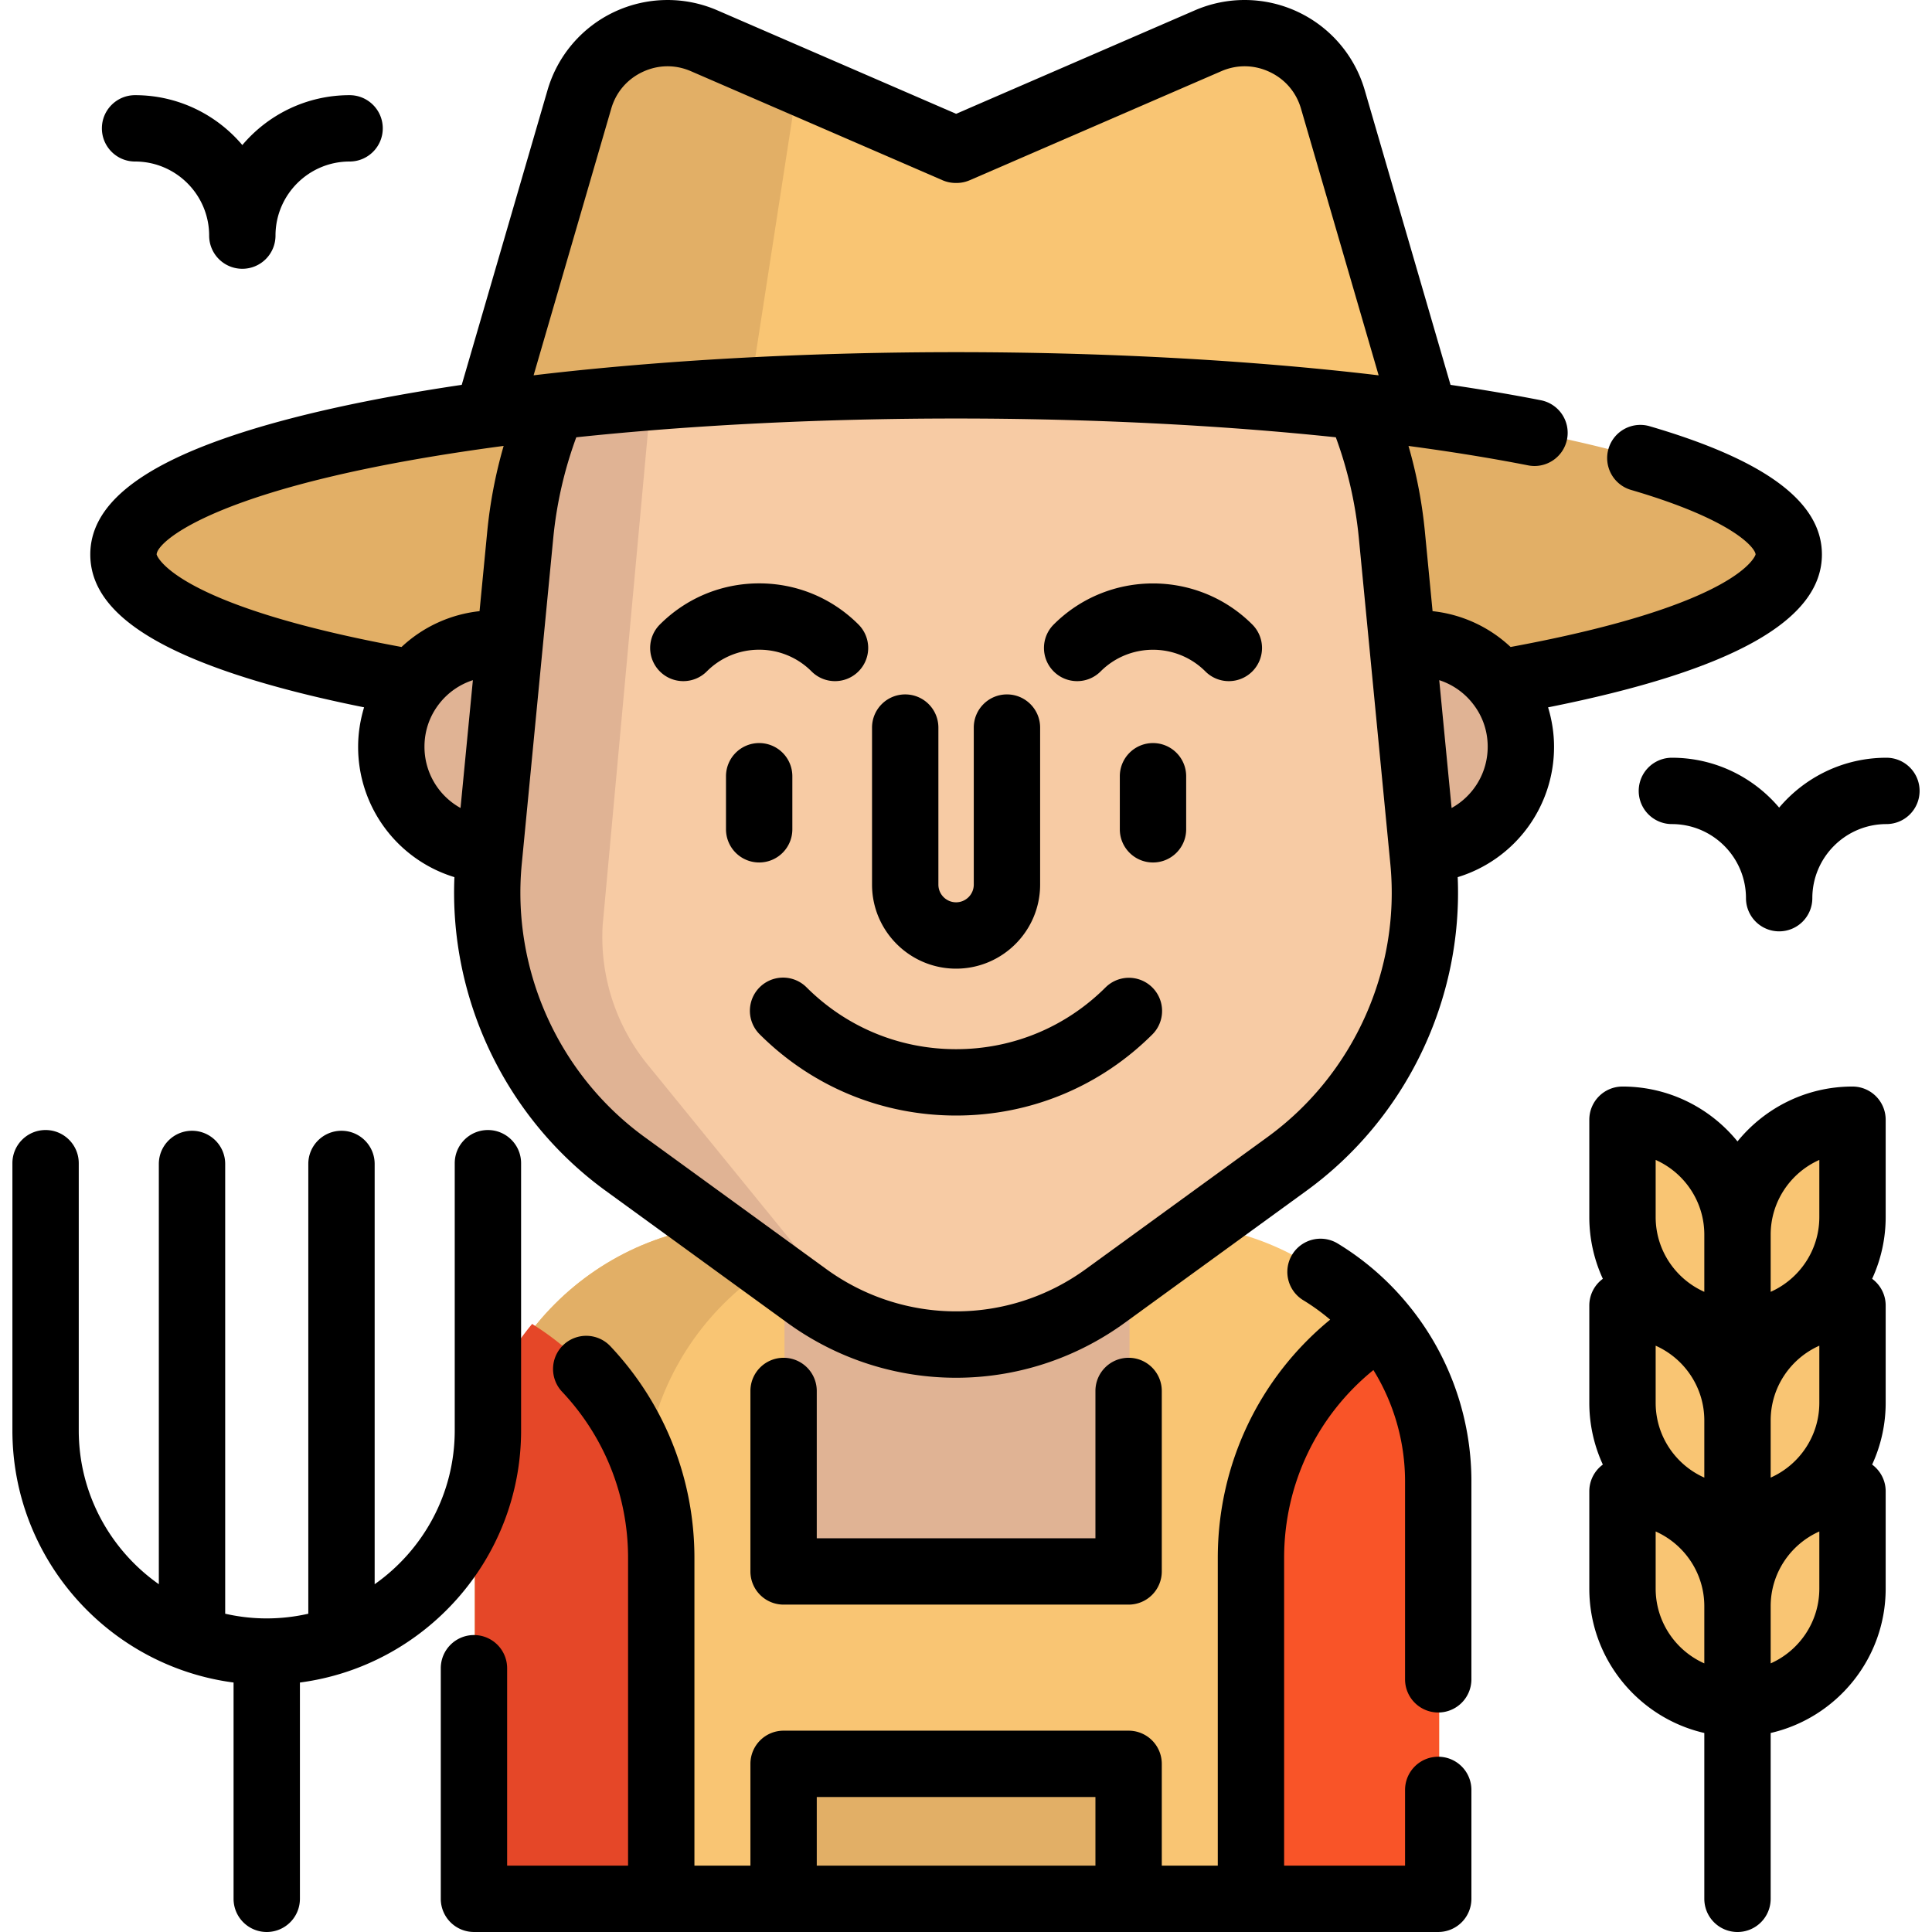<svg xmlns="http://www.w3.org/2000/svg" viewBox="0 0 512.002 512.002" style="enable-background:new 0 0 512.002 512.002" xml:space="preserve"><path style="fill:#f9c573" d="M430.218 345.972v25.789c0 16.832 13.646 30.478 30.478 30.478V376.45c0-16.833-13.646-30.478-30.478-30.478z"/><path style="fill:#f9c573" d="M430.218 395.205v25.789c0 16.832 13.646 30.478 30.478 30.478v-25.789c0-16.833-13.646-30.478-30.478-30.478zM430.218 296.739v25.789c0 16.832 13.646 30.478 30.478 30.478v-25.789c0-16.834-13.646-30.478-30.478-30.478zM491.173 345.972v25.789c0 16.832-13.646 30.478-30.478 30.478V376.45c.001-16.833 13.647-30.478 30.478-30.478z"/><path style="fill:#f9c573" d="M491.173 395.205v25.789c0 16.832-13.646 30.478-30.478 30.478v-25.789c.001-16.833 13.647-30.478 30.478-30.478zM491.173 296.739v25.789c0 16.832-13.646 30.478-30.478 30.478v-25.789c.001-16.834 13.647-30.478 30.478-30.478z"/><path style="fill:#e0b394" d="M130.044 225.211c-14.536-.645-26.105-12.637-26.105-27.324 0-15.098 12.238-27.348 27.348-27.348 1.36 0 2.696.094 4.009.293l-5.252 54.379zM377.172 225.211c14.536-.645 26.117-12.637 26.117-27.324 0-15.098-12.25-27.348-27.36-27.348-1.36 0-2.708.105-4.009.293l5.252 54.379z"/><path style="fill:#f9c573" d="M308.893 324.299H198.342c-40.038 0-72.497 32.458-72.497 72.497v106.415h255.544V396.796c.001-40.04-32.457-72.497-72.496-72.497z"/><path style="fill:#e0b394" d="M299.336 306.717v109.731h-91.433V306.717"/><path style="fill:#e2af66" d="M243.011 324.299h-44.669c-40.038 0-72.497 32.458-72.497 72.497v106.415h44.669V396.796c0-40.04 32.459-72.497 72.497-72.497z"/><path style="fill:#f7cba4" d="m214.051 343.424-48.118-34.96a88.722 88.722 0 0 1-36.161-80.31l8.346-86.367c5.749-59.484 55.736-104.874 115.497-104.874s109.748 45.39 115.497 104.874l8.346 86.367a88.72 88.72 0 0 1-36.161 80.31l-48.118 34.96c-23.593 17.139-55.537 17.139-79.128 0z"/><path style="fill:#e0b394" d="M159.716 245.174a53.557 53.557 0 0 0 12.461 37.628l50.292 61.799c2.626 3.13 5.603 5.756 8.827 7.854a66.86 66.86 0 0 1-17.243-9.038l-48.12-34.956a88.712 88.712 0 0 1-36.151-80.309l8.334-86.369C143.813 82.88 192.882 37.796 251.88 36.941c-36.339.879-77.487 35.131-79.632 71.611l-12.532 136.622z"/><path style="fill:#e2af66" d="M474.278 146.943c0 13.598-29.81 25.789-76.874 34.018-4.994-6.342-12.766-10.421-21.475-10.421-1.36 0-2.708.105-4.009.293l-2.813-29.048a115.836 115.836 0 0 0-8.616-34.065c67.86 7.643 113.787 22.343 113.787 39.223zM146.725 107.721a115.859 115.859 0 0 0-8.616 34.065l-2.813 29.048a26.714 26.714 0 0 0-4.009-.293c-8.71 0-16.47 4.079-21.475 10.421-47.053-8.229-76.851-20.42-76.851-34.018 0-16.881 45.916-31.581 113.764-39.223z"/><path style="fill:#f9c573" d="M377.781 109.889H129.458l24.324-83.556c4.091-14.067 19.6-21.358 33.045-15.532l24.652 10.679 42.024 18.216h.234l66.664-28.895c13.445-5.826 28.966 1.465 33.057 15.532l24.323 83.556z"/><path style="fill:#e2af66" d="m211.478 21.48-13.668 88.409h-68.352l24.324-83.556c4.091-14.067 19.6-21.358 33.045-15.532l24.651 10.679z"/><path style="fill:#f95428" d="M381.392 392.558v110.646H331.76v-90.331a72.996 72.996 0 0 1 34.205-61.846l.234-.188c9.484 11.289 15.193 25.836 15.193 41.719z"/><path style="fill:#e54728" d="M125.846 392.558v110.646h49.632v-90.331a72.996 72.996 0 0 0-34.205-61.846l-.234-.188c-9.484 11.289-15.193 25.836-15.193 41.719z"/><path style="fill:#e2af66" d="M207.905 467.436h91.433V503.2h-91.433z"/><path d="M293.046 261.613c-10.597 10.597-24.687 16.433-39.673 16.433-14.987 0-29.077-5.836-39.673-16.433a8.792 8.792 0 0 0-12.434 12.433c13.918 13.919 32.422 21.583 52.106 21.583 19.683 0 38.187-7.665 52.106-21.583a8.792 8.792 0 0 0-12.432-12.433zM209.981 219.774v-14.062a8.792 8.792 0 0 0-8.792-8.792 8.791 8.791 0 0 0-8.792 8.792v14.062a8.792 8.792 0 0 0 8.792 8.792 8.791 8.791 0 0 0 8.792-8.792zM279.241 165.502c-3.435 3.433-3.435 8.999-.001 12.433s9 3.435 12.433 0c7.656-7.655 20.113-7.655 27.769 0a8.762 8.762 0 0 0 6.216 2.575 8.791 8.791 0 0 0 6.216-15.008c-14.512-14.511-38.122-14.511-52.633 0zM215.073 177.934a8.764 8.764 0 0 0 6.217 2.575c2.249 0 4.5-.858 6.216-2.575a8.79 8.79 0 0 0 .001-12.433c-7.03-7.03-16.376-10.9-26.318-10.9-9.94 0-19.287 3.872-26.316 10.9a8.791 8.791 0 0 0 .001 12.433c3.432 3.435 8.999 3.433 12.433 0a19.5 19.5 0 0 1 13.883-5.751 19.513 19.513 0 0 1 13.883 5.751zM35.792 42.805c10.827 0 19.635 8.808 19.635 19.635a8.792 8.792 0 0 0 8.792 8.792 8.791 8.791 0 0 0 8.792-8.792c0-10.827 8.808-19.635 19.635-19.635 4.856 0 8.792-3.936 8.792-8.792s-3.935-8.792-8.792-8.792c-11.386 0-21.593 5.139-28.426 13.219-6.833-8.08-17.041-13.219-28.426-13.219-4.857 0-8.792 3.936-8.792 8.792s3.934 8.792 8.79 8.792zM499.921 200.808c-11.386 0-21.593 5.139-28.426 13.219-6.833-8.08-17.041-13.219-28.426-13.219a8.791 8.791 0 0 0-8.792 8.792 8.792 8.792 0 0 0 8.792 8.792c10.827 0 19.635 8.808 19.635 19.635a8.792 8.792 0 0 0 8.792 8.792 8.791 8.791 0 0 0 8.792-8.792c0-10.827 8.808-19.635 19.635-19.635a8.791 8.791 0 0 0 8.792-8.792c-.003-4.856-3.939-8.792-8.794-8.792zM305.557 196.921a8.791 8.791 0 0 0-8.792 8.792v14.062c0 4.855 3.935 8.792 8.792 8.792s8.792-3.936 8.792-8.792v-14.062a8.791 8.791 0 0 0-8.792-8.792zM253.373 256.704c12.281 0 22.272-9.991 22.272-22.272v-41.614c0-4.855-3.935-8.792-8.792-8.792s-8.792 3.936-8.792 8.792v41.614c0 2.586-2.103 4.689-4.689 4.689s-4.689-2.103-4.689-4.689v-41.614a8.792 8.792 0 0 0-8.792-8.792 8.791 8.791 0 0 0-8.792 8.792v41.614c.002 12.281 9.994 22.272 22.274 22.272z"/><path d="M482.828 146.943c0-13.891-14.933-25.008-45.652-33.987a8.789 8.789 0 0 0-10.906 5.972 8.792 8.792 0 0 0 5.972 10.905c27.402 8.01 33.003 15.533 33.003 17.11 0 .128-3.902 13.24-64.923 24.516a35.722 35.722 0 0 0-20.673-9.494l-2.031-21.026a125.302 125.302 0 0 0-4.352-22.757c11.318 1.511 21.945 3.231 31.702 5.145 4.763.938 9.385-2.171 10.319-6.935a8.792 8.792 0 0 0-6.935-10.32c-7.52-1.475-15.533-2.836-23.946-4.079l-22.741-78.118A33.136 33.136 0 0 0 343.948 3.15a33.149 33.149 0 0 0-27.278-.418l-63.286 27.43-63.299-27.43a33.149 33.149 0 0 0-27.268.417 33.13 33.13 0 0 0-17.713 20.725l-22.74 78.117c-24.411 3.613-45.235 8.218-61.018 13.549-25.178 8.502-37.418 18.775-37.418 31.405 0 10.625 8.529 19.486 26.077 27.089 11.691 5.065 27.3 9.563 46.482 13.415-1.02 3.371-1.58 6.887-1.58 10.44a36.067 36.067 0 0 0 25.519 34.564c-1.381 32.448 13.673 63.928 40.09 83.123l48.122 34.969c13.38 9.718 29.057 14.577 44.733 14.577s31.352-4.86 44.726-14.578l48.118-34.967c26.431-19.206 41.486-50.687 40.093-83.123a36.07 36.07 0 0 0 25.531-34.564c0-3.553-.562-7.067-1.579-10.435 48.789-9.739 72.568-23.028 72.568-40.512zM161.987 28.786c1.262-4.345 4.215-7.798 8.311-9.724 4.099-1.926 8.643-1.995 12.795-.196l66.676 28.894a8.794 8.794 0 0 0 3.496.726h.234a8.76 8.76 0 0 0 3.496-.726l66.664-28.894c4.153-1.802 8.703-1.731 12.804.197 4.099 1.927 7.052 5.379 8.316 9.725l20.575 70.679c-1.369-.162-2.732-.326-4.118-.482-32.782-3.702-70.079-5.659-107.858-5.659-37.733 0-74.982 1.952-107.731 5.643l-.148.015c-1.376.155-2.729.318-4.088.478l20.576-70.676zM41.511 146.943c0-3.474 16.817-18.811 91.962-28.771a125.165 125.165 0 0 0-4.356 22.766l-2.033 21.028a35.812 35.812 0 0 0-20.673 9.493c-60.999-11.276-64.9-24.387-64.9-24.516zm70.979 50.945c0-4.216 1.375-8.183 3.982-11.481a18.49 18.49 0 0 1 8.846-6.155l-3.274 33.872a18.515 18.515 0 0 1-9.554-16.236zm223.39 103.463-48.12 34.967c-20.567 14.945-48.212 14.945-68.788 0l-48.121-34.967c-22.797-16.565-35.281-44.29-32.58-72.359l8.345-86.362a107.31 107.31 0 0 1 6.105-26.743c30.853-3.259 65.518-4.978 100.655-4.978 35.124 0 69.781 1.72 100.632 4.977a107.325 107.325 0 0 1 6.105 26.745L368.46 229c2.714 28.056-9.771 55.779-32.58 72.351zm48.809-87.223-3.274-33.877a18.477 18.477 0 0 1 8.861 6.176c2.605 3.281 3.981 7.244 3.981 11.462 0 6.99-3.844 13.074-9.568 16.239z"/><path d="M354.394 329.474a8.793 8.793 0 0 0-9.107 15.042 55.791 55.791 0 0 1 7.219 5.207c-18.813 15.43-29.779 38.359-29.779 63.15v81.54h-14.84V467.44a8.792 8.792 0 0 0-8.792-8.792h-91.433a8.791 8.791 0 0 0-8.792 8.792v26.973h-14.84v-81.54c0-20.951-7.911-40.878-22.277-56.109a8.791 8.791 0 0 0-12.428-.363c-3.533 3.331-3.695 8.895-.365 12.428 11.274 11.957 17.485 27.599 17.485 44.046v81.54h-32.049v-52.316a8.792 8.792 0 0 0-8.792-8.792 8.792 8.792 0 0 0-8.792 8.792v61.108a8.792 8.792 0 0 0 8.792 8.792h255.544a8.791 8.791 0 0 0 8.792-8.792v-28.86a8.792 8.792 0 0 0-8.792-8.792 8.791 8.791 0 0 0-8.792 8.792v20.068h-32.049v-81.54c0-19.585 8.724-37.681 23.662-49.795a56.168 56.168 0 0 1 8.386 29.48v52.48a8.792 8.792 0 0 0 8.792 8.792 8.791 8.791 0 0 0 8.792-8.792v-52.48c0-17.307-6.127-34.132-17.24-47.36a73.303 73.303 0 0 0-18.305-15.726zM216.453 476.231h73.85v18.181h-73.85v-18.181z"/><path d="M207.661 359.83a8.791 8.791 0 0 0-8.792 8.792v47.827a8.792 8.792 0 0 0 8.792 8.792h91.433a8.792 8.792 0 0 0 8.792-8.792v-47.827c0-4.855-3.935-8.792-8.792-8.792s-8.792 3.936-8.792 8.792v39.035h-73.85v-39.035a8.79 8.79 0 0 0-8.791-8.792zM490.933 287.946c-12.288 0-23.272 5.677-30.478 14.543-7.206-8.866-18.189-14.543-30.478-14.543a8.791 8.791 0 0 0-8.792 8.792v25.789a39.04 39.04 0 0 0 3.588 16.369 8.77 8.77 0 0 0-3.588 7.076v25.789a39.04 39.04 0 0 0 3.588 16.369 8.77 8.77 0 0 0-3.588 7.076v25.789c0 18.63 13.046 34.26 30.478 38.265v43.952a8.792 8.792 0 0 0 8.792 8.792 8.791 8.791 0 0 0 8.792-8.792V459.26c17.432-4.004 30.478-19.635 30.478-38.265v-25.789c0-2.906-1.416-5.474-3.588-7.076a39.04 39.04 0 0 0 3.588-16.369v-25.789c0-2.906-1.416-5.474-3.588-7.076a39.04 39.04 0 0 0 3.588-16.369v-25.789a8.792 8.792 0 0 0-8.792-8.792zm-8.792 19.446v15.135c0 8.829-5.304 16.444-12.894 19.823v-15.135c0-8.829 5.304-16.444 12.894-19.823zm-43.372 49.233c7.59 3.38 12.894 10.994 12.894 19.823v15.135c-7.59-3.379-12.894-10.994-12.894-19.823v-15.135zm43.372 15.135c0 8.829-5.304 16.444-12.894 19.823v-15.135c0-8.829 5.304-16.444 12.894-19.823v15.135zm-43.372-64.368c7.59 3.38 12.894 10.994 12.894 19.823v15.135c-7.59-3.38-12.894-10.994-12.894-19.823v-15.135zm0 113.601v-15.135c7.59 3.38 12.894 10.994 12.894 19.823v15.135c-7.589-3.378-12.894-10.993-12.894-19.823zm43.372 0c0 8.829-5.304 16.444-12.894 19.823v-15.135c0-8.829 5.304-16.444 12.894-19.823v15.135zM138.095 379.078v-70.814c0-4.855-3.935-8.792-8.792-8.792s-8.792 3.936-8.792 8.792v70.814c0 16.834-8.401 31.734-21.222 40.758V308.46c0-4.855-3.935-8.792-8.792-8.792s-8.792 3.936-8.792 8.792v119.195a49.744 49.744 0 0 1-11.014 1.243c-3.785 0-7.468-.438-11.014-1.243V308.46c0-4.855-3.935-8.792-8.792-8.792s-8.792 3.936-8.792 8.792v111.375c-12.822-9.023-21.222-23.923-21.222-40.758v-70.814c0-4.855-3.935-8.792-8.792-8.792s-8.792 3.936-8.792 8.792v70.814c0 34.184 25.586 62.486 58.611 66.811v57.322a8.792 8.792 0 0 0 8.792 8.792 8.791 8.791 0 0 0 8.792-8.792v-57.322c33.026-4.324 58.613-32.626 58.613-66.81z"/></svg>